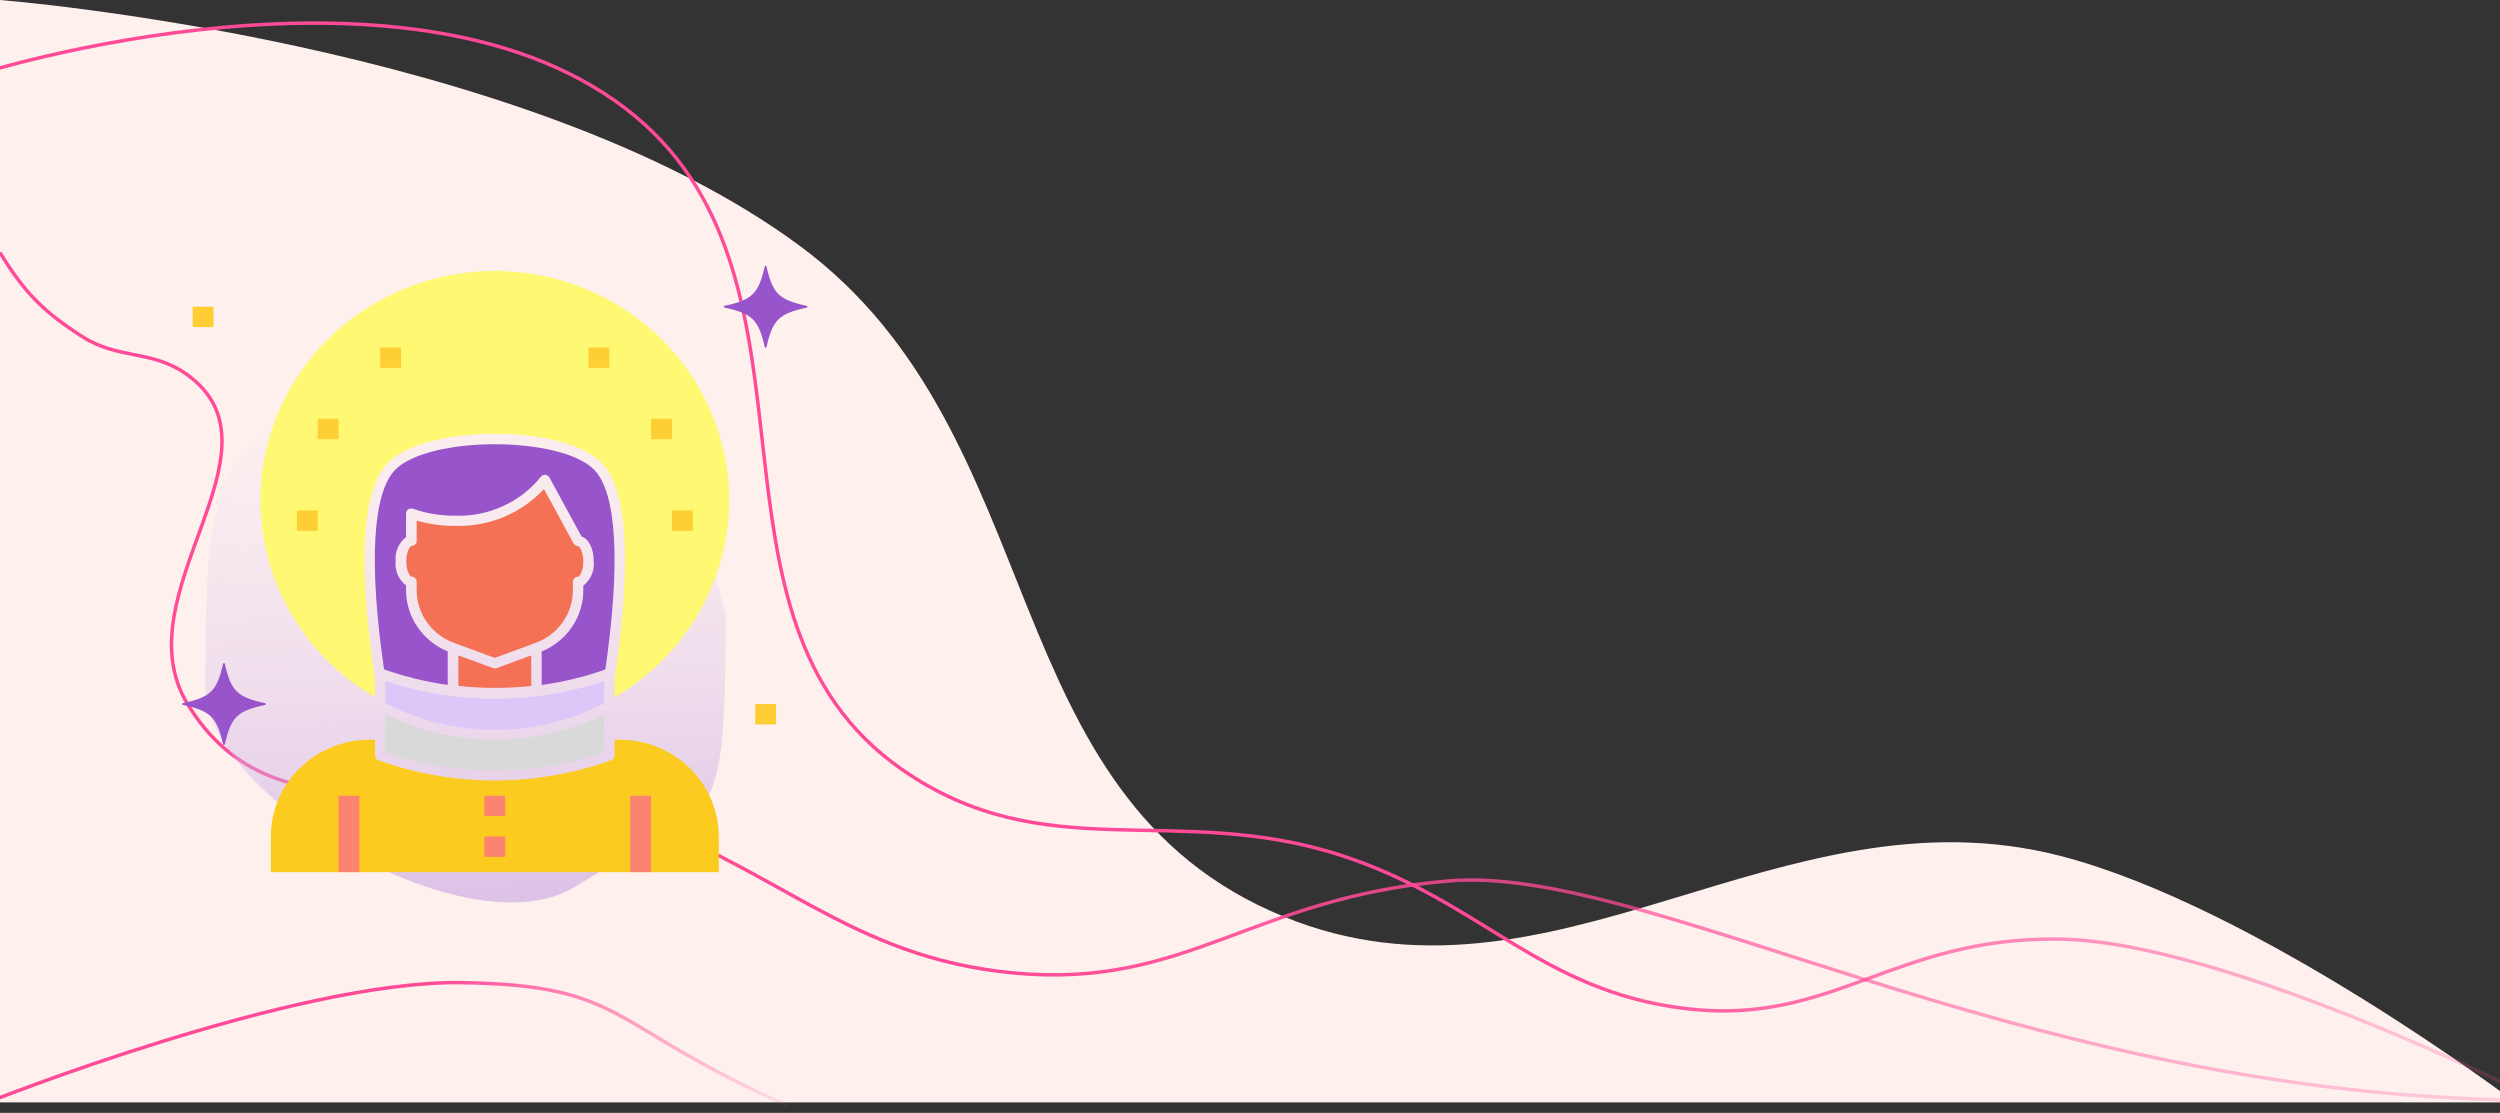 <svg width="1440" height="641" viewBox="0 0 1440 641" fill="none" xmlns="http://www.w3.org/2000/svg">
<rect x="0" y="0" width="1440" height="641" fill="#333333" stroke="none"/>
<path d="M1448.91 635L-0.118 635V0C-0.118 0 301.67 23.534 461.211 142C607.985 250.986 569.974 458.769 739.522 528C893.601 590.915 1025.46 451.446 1186.73 493C1299.65 522.093 1448.91 635 1448.91 635Z" fill="#FEF0ED"/>
<path d="M453.648 636.802C349.341 590.726 361.732 567.488 266.032 566.005C169.668 564.512 -7.177 635 -7.177 635" stroke="url(#paint0_linear_633_3)" stroke-width="2"/>
<path d="M1462.02 633.5C1462.02 633.5 1282.38 542.42 1186.67 540.936C1090.31 539.443 1055.99 591.171 970.884 580.936C886.893 570.835 853.579 519.255 773.244 492.936C677.179 461.465 601.758 500.836 519.134 442.936C394.194 355.382 483.145 164.353 365.861 66.936C239.99 -37.613 -13.286 42.936 -13.286 42.936" stroke="url(#paint1_linear_633_3)" stroke-width="2"/>
<path d="M-0.016 145.439C13.738 168.103 25.111 179.716 47.484 193.939C68.701 207.426 87.632 201.181 107.984 215.939C167.896 259.382 69.58 342.18 107.984 405.439C159.841 490.856 261.053 437.243 355.984 468.439C447.201 498.414 488.386 551.502 583.984 560.439C683.352 569.728 719.984 517.439 833.984 507.439C947.984 497.439 1156.98 626.439 1439.98 633.439" stroke="url(#paint2_linear_633_3)" stroke-width="2"/>
<path d="M417.923 354.656C417.923 488.212 411.225 460.947 331.488 510.612C270.098 548.849 118.319 459.091 118.319 395.965C118.319 262.409 122.093 245.579 254.11 211.696C343.283 188.808 397.07 263.217 417.923 354.656Z" fill="url(#paint3_linear_633_3)"/>
<path d="M354 390.628V401.601C379.415 386.82 399.166 364.287 410.217 337.463C421.268 310.64 423.009 281.009 415.172 253.124C407.336 225.239 390.354 200.641 366.838 183.11C343.321 165.579 314.569 156.084 285 156.084C255.431 156.084 226.679 165.579 203.162 183.11C179.646 200.641 162.665 225.239 154.828 253.124C146.991 281.009 148.732 310.64 159.783 337.463C170.834 364.287 190.585 386.82 216 401.601V390.628C208.92 344.152 204.6 285.002 223.86 266.165C246.12 244.394 323.88 244.394 346.14 266.165C365.4 284.884 361.08 344.152 354 390.628Z" fill="#FFF873"/>
<path d="M222 411.46V433.407C262.766 447.488 307.234 447.488 348 433.407V411.46C328.453 421.069 306.878 426.074 285 426.074C263.122 426.074 241.547 421.069 222 411.46Z" fill="#D9D9D9"/>
<path d="M348 392.33C307.153 405.944 262.847 405.944 222 392.33V405.122C241.408 415.178 263.037 420.435 285 420.435C306.963 420.435 328.592 415.178 348 405.122V392.33Z" fill="#DDC7F8"/>
<path d="M261.42 370.266L285 378.95L308.58 370.266C314.862 367.946 320.274 363.813 324.1 358.416C327.925 353.019 329.983 346.612 330 340.045V335.115C330 334.337 330.316 333.591 330.879 333.041C331.441 332.491 332.204 332.181 333 332.181C333.72 332.181 336 329.071 336 323.379C336 317.687 333.72 314.577 333 314.577C332.454 314.573 331.92 314.423 331.455 314.144C330.99 313.865 330.611 313.467 330.36 312.993L313.32 281.657C306.856 288.657 298.903 294.186 290.019 297.856C281.135 301.526 271.537 303.248 261.9 302.899C254.486 302.944 247.106 301.916 240 299.848V311.584C240 312.362 239.684 313.109 239.121 313.659C238.559 314.209 237.796 314.518 237 314.518C236.28 314.518 234 317.628 234 323.321C234 329.013 236.28 332.123 237 332.123C237.796 332.123 238.559 332.432 239.121 332.982C239.684 333.532 240 334.279 240 335.057V339.986C240.005 346.563 242.057 352.983 245.883 358.392C249.71 363.801 255.129 367.942 261.42 370.266Z" fill="#F47155"/>
<path d="M341.94 270.273C322.26 251.084 247.74 251.084 227.94 270.273C214.62 283.3 212.28 324.201 221.22 385.581C233.098 389.764 245.382 392.752 257.88 394.501V375.195C250.786 372.279 244.728 367.385 240.46 361.124C236.192 354.863 233.903 347.511 233.88 339.986V337.228C231.771 335.584 230.118 333.45 229.07 331.021C228.022 328.592 227.612 325.944 227.88 323.32C227.612 320.697 228.022 318.049 229.07 315.62C230.118 313.19 231.771 311.057 233.88 309.413V295.799C233.882 295.329 233.997 294.867 234.216 294.449C234.435 294.031 234.751 293.669 235.14 293.393C235.544 293.137 236.002 292.973 236.479 292.912C236.956 292.851 237.442 292.895 237.9 293.041C245.596 295.746 253.722 297.097 261.9 297.031C271.394 297.405 280.844 295.567 289.471 291.67C298.098 287.773 305.655 281.927 311.52 274.615C311.823 274.236 312.217 273.937 312.667 273.742C313.117 273.548 313.609 273.465 314.1 273.5C314.601 273.555 315.081 273.727 315.499 274.003C315.917 274.279 316.26 274.65 316.5 275.084L334.98 309.061C339 310.176 342 316.044 342 323.379C342.267 326.003 341.858 328.65 340.809 331.08C339.761 333.509 338.108 335.643 336 337.287V340.045C335.976 347.57 333.688 354.922 329.42 361.183C325.152 367.444 319.093 372.338 312 375.253V394.56C324.497 392.811 336.781 389.822 348.66 385.64C357.6 324.201 355.26 283.3 341.94 270.273Z" fill="#9854CB"/>
<path d="M414 481.819V502.357H156V481.819C156.016 467.038 162.026 452.868 172.712 442.417C183.399 431.965 197.888 426.087 213 426.071H216V435.167C216 435.77 216.19 436.358 216.545 436.852C216.899 437.345 217.4 437.72 217.98 437.925C261.256 453.416 308.744 453.416 352.02 437.925C352.6 437.72 353.101 437.345 353.455 436.852C353.81 436.358 354 435.77 354 435.167V426.071H357C372.112 426.087 386.601 431.965 397.288 442.417C407.974 452.868 413.984 467.038 414 481.819Z" fill="#FBCB20"/>
<path d="M207 458.346H195V502.357H207V458.346Z" fill="#FC8370"/>
<path d="M375 458.346H363V502.357H375V458.346Z" fill="#FC8370"/>
<path d="M464.581 177.204C448.681 180.666 445.081 184.187 441.541 199.738C441.541 199.878 441.484 200.012 441.383 200.111C441.281 200.21 441.144 200.266 441.001 200.266C440.858 200.266 440.72 200.21 440.619 200.111C440.518 200.012 440.461 199.878 440.461 199.738C436.921 184.187 433.321 180.666 417.421 177.204C417.278 177.204 417.14 177.148 417.039 177.049C416.938 176.95 416.881 176.816 416.881 176.676C416.881 176.536 416.938 176.401 417.039 176.302C417.14 176.203 417.278 176.148 417.421 176.148C433.321 172.685 436.921 169.165 440.461 153.614C440.461 153.474 440.518 153.34 440.619 153.241C440.72 153.142 440.858 153.086 441.001 153.086C441.144 153.086 441.281 153.142 441.383 153.241C441.484 153.34 441.541 153.474 441.541 153.614C445.081 169.165 448.681 172.685 464.581 176.148C464.724 176.148 464.861 176.203 464.963 176.302C465.064 176.401 465.121 176.536 465.121 176.676C465.121 176.816 465.064 176.95 464.963 177.049C464.861 177.148 464.724 177.204 464.581 177.204Z" fill="#9854CB"/>
<path d="M152.581 406.061C136.681 409.523 133.081 413.044 129.541 428.595C129.541 428.735 129.484 428.869 129.383 428.968C129.281 429.067 129.144 429.123 129.001 429.123C128.858 429.123 128.72 429.067 128.619 428.968C128.518 428.869 128.461 428.735 128.461 428.595C124.921 413.044 121.321 409.523 105.421 406.061C105.278 406.061 105.14 406.005 105.039 405.906C104.938 405.807 104.881 405.673 104.881 405.533C104.881 405.393 104.938 405.258 105.039 405.159C105.14 405.06 105.278 405.005 105.421 405.005C121.321 401.543 124.921 398.022 128.461 382.471C128.461 382.331 128.518 382.197 128.619 382.098C128.72 381.999 128.858 381.943 129.001 381.943C129.144 381.943 129.281 381.999 129.383 382.098C129.484 382.197 129.541 382.331 129.541 382.471C133.081 398.022 136.681 401.543 152.581 405.005C152.724 405.005 152.861 405.06 152.963 405.159C153.064 405.258 153.121 405.393 153.121 405.533C153.121 405.673 153.064 405.807 152.963 405.906C152.861 406.005 152.724 406.061 152.581 406.061Z" fill="#9854CB"/>
<path d="M183 294.038H171V305.775H183V294.038Z" fill="#FFCD34"/>
<path d="M195 241.225H183V252.962H195V241.225Z" fill="#FFCD34"/>
<path d="M231 200.148H219V211.885H231V200.148Z" fill="#FFCD34"/>
<path d="M399 294.038H387V305.775H399V294.038Z" fill="#FFCD34"/>
<path d="M447 405.533H435V417.269H447V405.533Z" fill="#FFCD34"/>
<path d="M387 241.225H375V252.962H387V241.225Z" fill="#FFCD34"/>
<path d="M351 200.148H339V211.885H351V200.148Z" fill="#FFCD34"/>
<path d="M291 458.346H279V470.082H291V458.346Z" fill="#FC8370"/>
<path d="M291 481.819H279V493.555H291V481.819Z" fill="#FC8370"/>
<path d="M283.92 384.818L264 377.483V395.088C277.957 396.613 292.043 396.613 306 395.088V377.483L286.08 384.818C285.38 385.055 284.62 385.055 283.92 384.818Z" fill="#F47155"/>
<path d="M123 176.676H111V188.412H123V176.676Z" fill="#FFCD34"/>
<defs>
<linearGradient id="paint0_linear_633_3" x1="245.924" y1="678.5" x2="474.821" y2="685.109" gradientUnits="userSpaceOnUse">
<stop stop-color="#FF4A97"/>
<stop offset="1" stop-color="#FF4A97" stop-opacity="0"/>
</linearGradient>
<linearGradient id="paint1_linear_633_3" x1="907.415" y1="522" x2="1523.87" y2="743.752" gradientUnits="userSpaceOnUse">
<stop stop-color="#FF4A97"/>
<stop offset="1" stop-color="#FF4A97" stop-opacity="0"/>
</linearGradient>
<linearGradient id="paint2_linear_633_3" x1="884.984" y1="184.939" x2="1593.98" y2="755.439" gradientUnits="userSpaceOnUse">
<stop stop-color="#FF4A97"/>
<stop offset="1" stop-color="#FF4A97" stop-opacity="0"/>
</linearGradient>
<linearGradient id="paint3_linear_633_3" x1="254.915" y1="132.12" x2="282.542" y2="814.378" gradientUnits="userSpaceOnUse">
<stop stop-color="white" stop-opacity="0"/>
<stop offset="1" stop-color="#9854CB"/>
</linearGradient>
</defs>
</svg>
